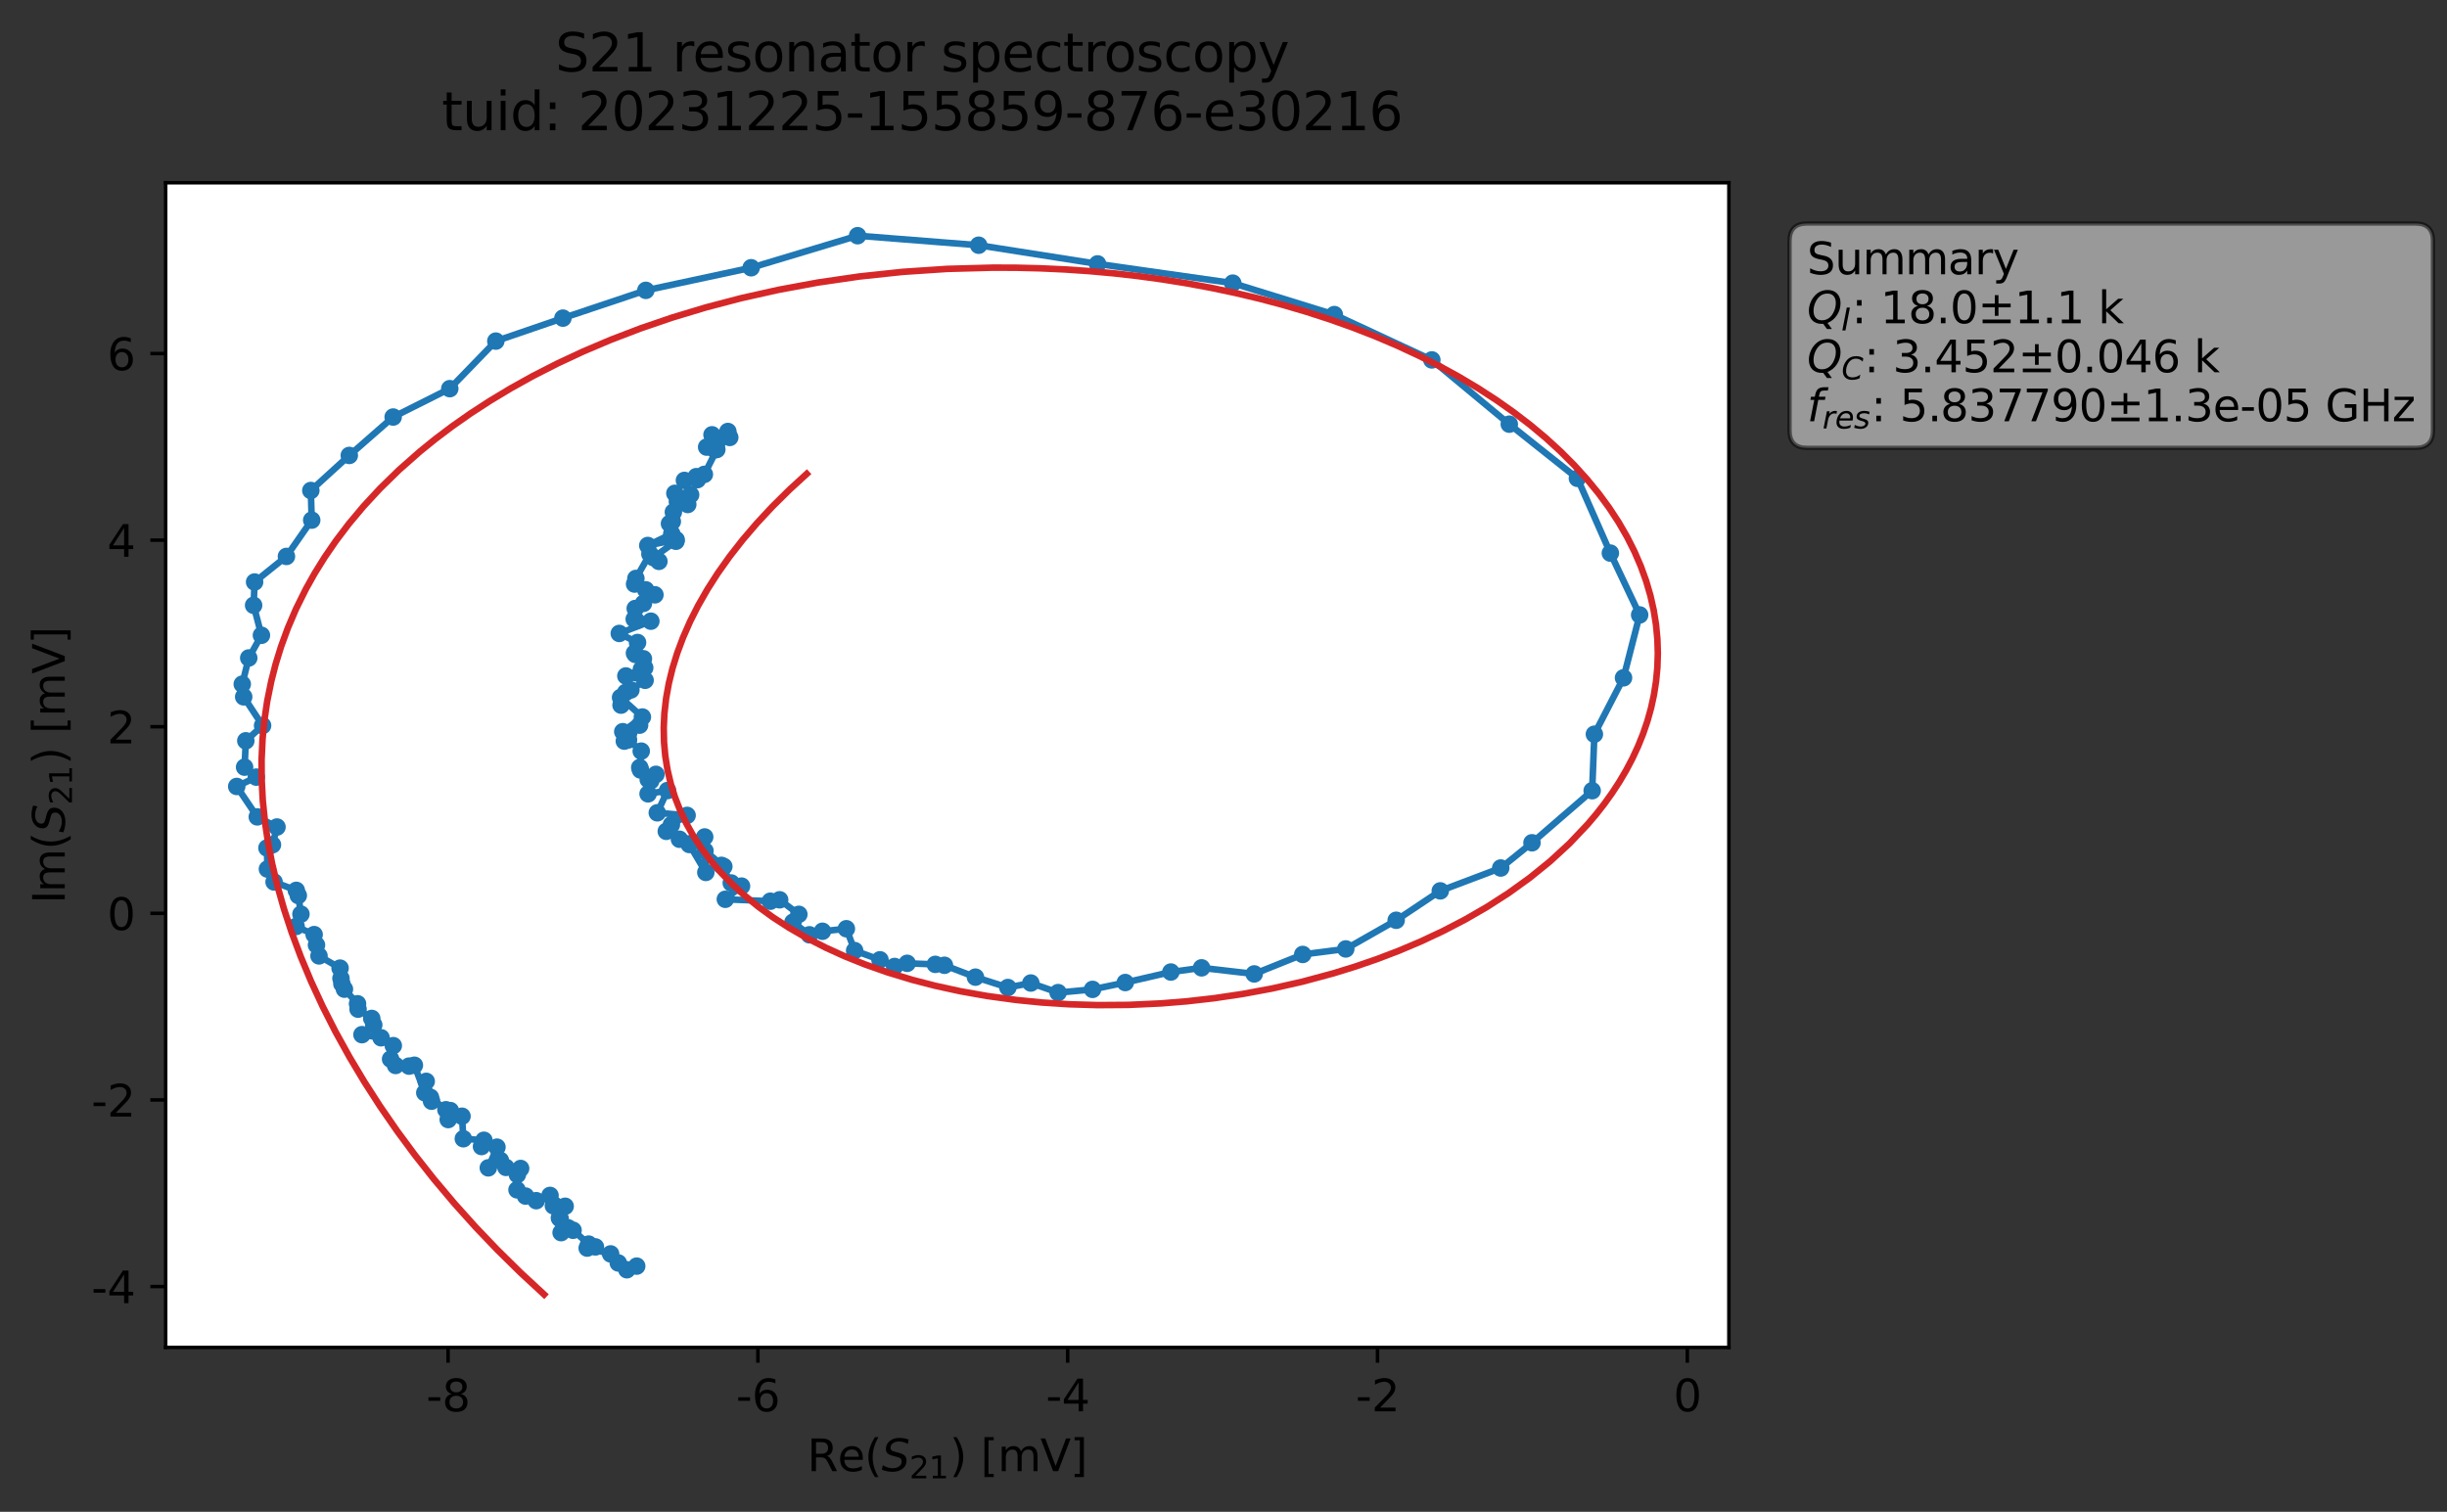 <?xml version="1.0" encoding="utf-8" standalone="no"?>
<!DOCTYPE svg PUBLIC "-//W3C//DTD SVG 1.1//EN"
  "http://www.w3.org/Graphics/SVG/1.1/DTD/svg11.dtd">
<svg xmlns:xlink="http://www.w3.org/1999/xlink" width="559.024pt" height="345.428pt" viewBox="0 0 559.024 345.428" xmlns="http://www.w3.org/2000/svg" version="1.1">
 <rect x="0" y="0" width="559.024" height="345.428" fill="#333333" stroke="none"/>
 <defs>
  <style type="text/css">*{stroke-linejoin: round; stroke-linecap: butt}</style>
 </defs>
 <g id="figure_1">
  <g id="patch_1">
   <path d="M 0 345.428 
L 559.024 345.428 
L 559.024 -0 
L 0 -0 
L 0 345.428 
z
" style="fill: none; opacity: 0"/>
  </g>
  <g id="axes_1">
   <g id="patch_2">
    <path d="M 37.848 307.872 
L 394.968 307.872 
L 394.968 41.76 
L 37.848 41.76 
z
" style="fill: #ffffff"/>
   </g>
   <g id="matplotlib.axis_1">
    <g id="xtick_1">
     <g id="line2d_1">
      <defs>
       <path id="m95bf447228" d="M 0 0 
L 0 3.5 
" style="stroke: #000000; stroke-width: 0.8"/>
      </defs>
      <g>
       <use xlink:href="#m95bf447228" x="102.361" y="307.872" style="stroke: #000000; stroke-width: 0.8"/>
      </g>
     </g>
     <g id="text_1">
      <!-- -8 -->
      <g transform="translate(97.376 322.47) scale(0.1 -0.1)">
       <defs>
        <path id="DejaVuSans-2d" d="M 313 2009 
L 1997 2009 
L 1997 1497 
L 313 1497 
L 313 2009 
z
" transform="scale(0.016)"/>
        <path id="DejaVuSans-38" d="M 2034 2216 
Q 1584 2216 1326 1975 
Q 1069 1734 1069 1313 
Q 1069 891 1326 650 
Q 1584 409 2034 409 
Q 2484 409 2743 651 
Q 3003 894 3003 1313 
Q 3003 1734 2745 1975 
Q 2488 2216 2034 2216 
z
M 1403 2484 
Q 997 2584 770 2862 
Q 544 3141 544 3541 
Q 544 4100 942 4425 
Q 1341 4750 2034 4750 
Q 2731 4750 3128 4425 
Q 3525 4100 3525 3541 
Q 3525 3141 3298 2862 
Q 3072 2584 2669 2484 
Q 3125 2378 3379 2068 
Q 3634 1759 3634 1313 
Q 3634 634 3220 271 
Q 2806 -91 2034 -91 
Q 1263 -91 848 271 
Q 434 634 434 1313 
Q 434 1759 690 2068 
Q 947 2378 1403 2484 
z
M 1172 3481 
Q 1172 3119 1398 2916 
Q 1625 2713 2034 2713 
Q 2441 2713 2670 2916 
Q 2900 3119 2900 3481 
Q 2900 3844 2670 4047 
Q 2441 4250 2034 4250 
Q 1625 4250 1398 4047 
Q 1172 3844 1172 3481 
z
" transform="scale(0.016)"/>
       </defs>
       <use xlink:href="#DejaVuSans-2d"/>
       <use xlink:href="#DejaVuSans-38" x="36.084"/>
      </g>
     </g>
    </g>
    <g id="xtick_2">
     <g id="line2d_2">
      <g>
       <use xlink:href="#m95bf447228" x="173.14" y="307.872" style="stroke: #000000; stroke-width: 0.8"/>
      </g>
     </g>
     <g id="text_2">
      <!-- -6 -->
      <g transform="translate(168.155 322.47) scale(0.1 -0.1)">
       <defs>
        <path id="DejaVuSans-36" d="M 2113 2584 
Q 1688 2584 1439 2293 
Q 1191 2003 1191 1497 
Q 1191 994 1439 701 
Q 1688 409 2113 409 
Q 2538 409 2786 701 
Q 3034 994 3034 1497 
Q 3034 2003 2786 2293 
Q 2538 2584 2113 2584 
z
M 3366 4563 
L 3366 3988 
Q 3128 4100 2886 4159 
Q 2644 4219 2406 4219 
Q 1781 4219 1451 3797 
Q 1122 3375 1075 2522 
Q 1259 2794 1537 2939 
Q 1816 3084 2150 3084 
Q 2853 3084 3261 2657 
Q 3669 2231 3669 1497 
Q 3669 778 3244 343 
Q 2819 -91 2113 -91 
Q 1303 -91 875 529 
Q 447 1150 447 2328 
Q 447 3434 972 4092 
Q 1497 4750 2381 4750 
Q 2619 4750 2861 4703 
Q 3103 4656 3366 4563 
z
" transform="scale(0.016)"/>
       </defs>
       <use xlink:href="#DejaVuSans-2d"/>
       <use xlink:href="#DejaVuSans-36" x="36.084"/>
      </g>
     </g>
    </g>
    <g id="xtick_3">
     <g id="line2d_3">
      <g>
       <use xlink:href="#m95bf447228" x="243.919" y="307.872" style="stroke: #000000; stroke-width: 0.8"/>
      </g>
     </g>
     <g id="text_3">
      <!-- -4 -->
      <g transform="translate(238.934 322.47) scale(0.1 -0.1)">
       <defs>
        <path id="DejaVuSans-34" d="M 2419 4116 
L 825 1625 
L 2419 1625 
L 2419 4116 
z
M 2253 4666 
L 3047 4666 
L 3047 1625 
L 3713 1625 
L 3713 1100 
L 3047 1100 
L 3047 0 
L 2419 0 
L 2419 1100 
L 313 1100 
L 313 1709 
L 2253 4666 
z
" transform="scale(0.016)"/>
       </defs>
       <use xlink:href="#DejaVuSans-2d"/>
       <use xlink:href="#DejaVuSans-34" x="36.084"/>
      </g>
     </g>
    </g>
    <g id="xtick_4">
     <g id="line2d_4">
      <g>
       <use xlink:href="#m95bf447228" x="314.698" y="307.872" style="stroke: #000000; stroke-width: 0.8"/>
      </g>
     </g>
     <g id="text_4">
      <!-- -2 -->
      <g transform="translate(309.712 322.47) scale(0.1 -0.1)">
       <defs>
        <path id="DejaVuSans-32" d="M 1228 531 
L 3431 531 
L 3431 0 
L 469 0 
L 469 531 
Q 828 903 1448 1529 
Q 2069 2156 2228 2338 
Q 2531 2678 2651 2914 
Q 2772 3150 2772 3378 
Q 2772 3750 2511 3984 
Q 2250 4219 1831 4219 
Q 1534 4219 1204 4116 
Q 875 4013 500 3803 
L 500 4441 
Q 881 4594 1212 4672 
Q 1544 4750 1819 4750 
Q 2544 4750 2975 4387 
Q 3406 4025 3406 3419 
Q 3406 3131 3298 2873 
Q 3191 2616 2906 2266 
Q 2828 2175 2409 1742 
Q 1991 1309 1228 531 
z
" transform="scale(0.016)"/>
       </defs>
       <use xlink:href="#DejaVuSans-2d"/>
       <use xlink:href="#DejaVuSans-32" x="36.084"/>
      </g>
     </g>
    </g>
    <g id="xtick_5">
     <g id="line2d_5">
      <g>
       <use xlink:href="#m95bf447228" x="385.476" y="307.872" style="stroke: #000000; stroke-width: 0.8"/>
      </g>
     </g>
     <g id="text_5">
      <!-- 0 -->
      <g transform="translate(382.295 322.47) scale(0.1 -0.1)">
       <defs>
        <path id="DejaVuSans-30" d="M 2034 4250 
Q 1547 4250 1301 3770 
Q 1056 3291 1056 2328 
Q 1056 1369 1301 889 
Q 1547 409 2034 409 
Q 2525 409 2770 889 
Q 3016 1369 3016 2328 
Q 3016 3291 2770 3770 
Q 2525 4250 2034 4250 
z
M 2034 4750 
Q 2819 4750 3233 4129 
Q 3647 3509 3647 2328 
Q 3647 1150 3233 529 
Q 2819 -91 2034 -91 
Q 1250 -91 836 529 
Q 422 1150 422 2328 
Q 422 3509 836 4129 
Q 1250 4750 2034 4750 
z
" transform="scale(0.016)"/>
       </defs>
       <use xlink:href="#DejaVuSans-30"/>
      </g>
     </g>
    </g>
    <g id="text_6">
     <!-- Re$(S_{21})$ [mV] -->
     <g transform="translate(184.408 336.149) scale(0.1 -0.1)">
      <defs>
       <path id="DejaVuSans-52" d="M 2841 2188 
Q 3044 2119 3236 1894 
Q 3428 1669 3622 1275 
L 4263 0 
L 3584 0 
L 2988 1197 
Q 2756 1666 2539 1819 
Q 2322 1972 1947 1972 
L 1259 1972 
L 1259 0 
L 628 0 
L 628 4666 
L 2053 4666 
Q 2853 4666 3247 4331 
Q 3641 3997 3641 3322 
Q 3641 2881 3436 2590 
Q 3231 2300 2841 2188 
z
M 1259 4147 
L 1259 2491 
L 2053 2491 
Q 2509 2491 2742 2702 
Q 2975 2913 2975 3322 
Q 2975 3731 2742 3939 
Q 2509 4147 2053 4147 
L 1259 4147 
z
" transform="scale(0.016)"/>
       <path id="DejaVuSans-65" d="M 3597 1894 
L 3597 1613 
L 953 1613 
Q 991 1019 1311 708 
Q 1631 397 2203 397 
Q 2534 397 2845 478 
Q 3156 559 3463 722 
L 3463 178 
Q 3153 47 2828 -22 
Q 2503 -91 2169 -91 
Q 1331 -91 842 396 
Q 353 884 353 1716 
Q 353 2575 817 3079 
Q 1281 3584 2069 3584 
Q 2775 3584 3186 3129 
Q 3597 2675 3597 1894 
z
M 3022 2063 
Q 3016 2534 2758 2815 
Q 2500 3097 2075 3097 
Q 1594 3097 1305 2825 
Q 1016 2553 972 2059 
L 3022 2063 
z
" transform="scale(0.016)"/>
       <path id="DejaVuSans-28" d="M 1984 4856 
Q 1566 4138 1362 3434 
Q 1159 2731 1159 2009 
Q 1159 1288 1364 580 
Q 1569 -128 1984 -844 
L 1484 -844 
Q 1016 -109 783 600 
Q 550 1309 550 2009 
Q 550 2706 781 3412 
Q 1013 4119 1484 4856 
L 1984 4856 
z
" transform="scale(0.016)"/>
       <path id="DejaVuSans-Oblique-53" d="M 3859 4513 
L 3738 3897 
Q 3422 4066 3111 4152 
Q 2800 4238 2509 4238 
Q 1944 4238 1609 3991 
Q 1275 3744 1275 3334 
Q 1275 3109 1398 2989 
Q 1522 2869 2034 2731 
L 2413 2638 
Q 3053 2472 3303 2217 
Q 3553 1963 3553 1503 
Q 3553 797 2998 353 
Q 2444 -91 1538 -91 
Q 1166 -91 791 -17 
Q 416 56 38 206 
L 166 856 
Q 513 641 861 531 
Q 1209 422 1556 422 
Q 2147 422 2503 684 
Q 2859 947 2859 1369 
Q 2859 1650 2717 1795 
Q 2575 1941 2106 2059 
L 1728 2156 
Q 1081 2325 845 2545 
Q 609 2766 609 3163 
Q 609 3859 1145 4304 
Q 1681 4750 2541 4750 
Q 2875 4750 3203 4690 
Q 3531 4631 3859 4513 
z
" transform="scale(0.016)"/>
       <path id="DejaVuSans-31" d="M 794 531 
L 1825 531 
L 1825 4091 
L 703 3866 
L 703 4441 
L 1819 4666 
L 2450 4666 
L 2450 531 
L 3481 531 
L 3481 0 
L 794 0 
L 794 531 
z
" transform="scale(0.016)"/>
       <path id="DejaVuSans-29" d="M 513 4856 
L 1013 4856 
Q 1481 4119 1714 3412 
Q 1947 2706 1947 2009 
Q 1947 1309 1714 600 
Q 1481 -109 1013 -844 
L 513 -844 
Q 928 -128 1133 580 
Q 1338 1288 1338 2009 
Q 1338 2731 1133 3434 
Q 928 4138 513 4856 
z
" transform="scale(0.016)"/>
       <path id="DejaVuSans-20" transform="scale(0.016)"/>
       <path id="DejaVuSans-5b" d="M 550 4863 
L 1875 4863 
L 1875 4416 
L 1125 4416 
L 1125 -397 
L 1875 -397 
L 1875 -844 
L 550 -844 
L 550 4863 
z
" transform="scale(0.016)"/>
       <path id="DejaVuSans-6d" d="M 3328 2828 
Q 3544 3216 3844 3400 
Q 4144 3584 4550 3584 
Q 5097 3584 5394 3201 
Q 5691 2819 5691 2113 
L 5691 0 
L 5113 0 
L 5113 2094 
Q 5113 2597 4934 2840 
Q 4756 3084 4391 3084 
Q 3944 3084 3684 2787 
Q 3425 2491 3425 1978 
L 3425 0 
L 2847 0 
L 2847 2094 
Q 2847 2600 2669 2842 
Q 2491 3084 2119 3084 
Q 1678 3084 1418 2786 
Q 1159 2488 1159 1978 
L 1159 0 
L 581 0 
L 581 3500 
L 1159 3500 
L 1159 2956 
Q 1356 3278 1631 3431 
Q 1906 3584 2284 3584 
Q 2666 3584 2933 3390 
Q 3200 3197 3328 2828 
z
" transform="scale(0.016)"/>
       <path id="DejaVuSans-56" d="M 1831 0 
L 50 4666 
L 709 4666 
L 2188 738 
L 3669 4666 
L 4325 4666 
L 2547 0 
L 1831 0 
z
" transform="scale(0.016)"/>
       <path id="DejaVuSans-5d" d="M 1947 4863 
L 1947 -844 
L 622 -844 
L 622 -397 
L 1369 -397 
L 1369 4416 
L 622 4416 
L 622 4863 
L 1947 4863 
z
" transform="scale(0.016)"/>
      </defs>
      <use xlink:href="#DejaVuSans-52" transform="translate(0 0.016)"/>
      <use xlink:href="#DejaVuSans-65" transform="translate(69.482 0.016)"/>
      <use xlink:href="#DejaVuSans-28" transform="translate(131.006 0.016)"/>
      <use xlink:href="#DejaVuSans-Oblique-53" transform="translate(170.02 0.016)"/>
      <use xlink:href="#DejaVuSans-32" transform="translate(233.496 -16.391) scale(0.7)"/>
      <use xlink:href="#DejaVuSans-31" transform="translate(278.032 -16.391) scale(0.7)"/>
      <use xlink:href="#DejaVuSans-29" transform="translate(325.303 0.016)"/>
      <use xlink:href="#DejaVuSans-20" transform="translate(364.316 0.016)"/>
      <use xlink:href="#DejaVuSans-5b" transform="translate(396.104 0.016)"/>
      <use xlink:href="#DejaVuSans-6d" transform="translate(435.117 0.016)"/>
      <use xlink:href="#DejaVuSans-56" transform="translate(532.529 0.016)"/>
      <use xlink:href="#DejaVuSans-5d" transform="translate(600.938 0.016)"/>
     </g>
    </g>
   </g>
   <g id="matplotlib.axis_2">
    <g id="ytick_1">
     <g id="line2d_6">
      <defs>
       <path id="m211bb4b74d" d="M 0 0 
L -3.5 0 
" style="stroke: #000000; stroke-width: 0.8"/>
      </defs>
      <g>
       <use xlink:href="#m211bb4b74d" x="37.848" y="293.963" style="stroke: #000000; stroke-width: 0.8"/>
      </g>
     </g>
     <g id="text_7">
      <!-- -4 -->
      <g transform="translate(20.878 297.763) scale(0.1 -0.1)">
       <use xlink:href="#DejaVuSans-2d"/>
       <use xlink:href="#DejaVuSans-34" x="36.084"/>
      </g>
     </g>
    </g>
    <g id="ytick_2">
     <g id="line2d_7">
      <g>
       <use xlink:href="#m211bb4b74d" x="37.848" y="251.327" style="stroke: #000000; stroke-width: 0.8"/>
      </g>
     </g>
     <g id="text_8">
      <!-- -2 -->
      <g transform="translate(20.878 255.126) scale(0.1 -0.1)">
       <use xlink:href="#DejaVuSans-2d"/>
       <use xlink:href="#DejaVuSans-32" x="36.084"/>
      </g>
     </g>
    </g>
    <g id="ytick_3">
     <g id="line2d_8">
      <g>
       <use xlink:href="#m211bb4b74d" x="37.848" y="208.69" style="stroke: #000000; stroke-width: 0.8"/>
      </g>
     </g>
     <g id="text_9">
      <!-- 0 -->
      <g transform="translate(24.486 212.489) scale(0.1 -0.1)">
       <use xlink:href="#DejaVuSans-30"/>
      </g>
     </g>
    </g>
    <g id="ytick_4">
     <g id="line2d_9">
      <g>
       <use xlink:href="#m211bb4b74d" x="37.848" y="166.054" style="stroke: #000000; stroke-width: 0.8"/>
      </g>
     </g>
     <g id="text_10">
      <!-- 2 -->
      <g transform="translate(24.486 169.853) scale(0.1 -0.1)">
       <use xlink:href="#DejaVuSans-32"/>
      </g>
     </g>
    </g>
    <g id="ytick_5">
     <g id="line2d_10">
      <g>
       <use xlink:href="#m211bb4b74d" x="37.848" y="123.417" style="stroke: #000000; stroke-width: 0.8"/>
      </g>
     </g>
     <g id="text_11">
      <!-- 4 -->
      <g transform="translate(24.486 127.216) scale(0.1 -0.1)">
       <use xlink:href="#DejaVuSans-34"/>
      </g>
     </g>
    </g>
    <g id="ytick_6">
     <g id="line2d_11">
      <g>
       <use xlink:href="#m211bb4b74d" x="37.848" y="80.78" style="stroke: #000000; stroke-width: 0.8"/>
      </g>
     </g>
     <g id="text_12">
      <!-- 6 -->
      <g transform="translate(24.486 84.58) scale(0.1 -0.1)">
       <use xlink:href="#DejaVuSans-36"/>
      </g>
     </g>
    </g>
    <g id="text_13">
     <!-- Im$(S_{21})$ [mV] -->
     <g transform="translate(14.798 206.466) rotate(-90) scale(0.1 -0.1)">
      <defs>
       <path id="DejaVuSans-49" d="M 628 4666 
L 1259 4666 
L 1259 0 
L 628 0 
L 628 4666 
z
" transform="scale(0.016)"/>
      </defs>
      <use xlink:href="#DejaVuSans-49" transform="translate(0 0.016)"/>
      <use xlink:href="#DejaVuSans-6d" transform="translate(25.867 0.016)"/>
      <use xlink:href="#DejaVuSans-28" transform="translate(123.279 0.016)"/>
      <use xlink:href="#DejaVuSans-Oblique-53" transform="translate(162.293 0.016)"/>
      <use xlink:href="#DejaVuSans-32" transform="translate(225.77 -16.391) scale(0.7)"/>
      <use xlink:href="#DejaVuSans-31" transform="translate(270.306 -16.391) scale(0.7)"/>
      <use xlink:href="#DejaVuSans-29" transform="translate(317.576 0.016)"/>
      <use xlink:href="#DejaVuSans-20" transform="translate(356.59 0.016)"/>
      <use xlink:href="#DejaVuSans-5b" transform="translate(388.377 0.016)"/>
      <use xlink:href="#DejaVuSans-6d" transform="translate(427.391 0.016)"/>
      <use xlink:href="#DejaVuSans-56" transform="translate(524.803 0.016)"/>
      <use xlink:href="#DejaVuSans-5d" transform="translate(593.211 0.016)"/>
     </g>
    </g>
   </g>
   <g id="line2d_12">
    <path d="M 145.46 289.295 
L 143.212 290.126 
L 141.252 288.574 
L 139.497 286.505 
L 134.142 285.175 
L 136.027 284.905 
L 134.48 284.265 
L 130.917 281.104 
L 129.773 280.547 
L 128.186 281.645 
L 127.977 278.493 
L 127.8 278.284 
L 126.426 275.51 
L 129.113 275.619 
L 125.655 273.141 
L 122.5 274.344 
L 120.066 273.291 
L 118.113 271.864 
L 118.196 268.386 
L 118.941 266.984 
L 115.588 266.739 
L 114.308 265.125 
L 111.554 266.84 
L 113.533 262.114 
L 110.003 261.969 
L 110.552 260.54 
L 105.852 260.192 
L 105.548 255.05 
L 102.395 255.809 
L 102.884 253.763 
L 101.872 253.571 
L 98.341 250.736 
L 98.593 251.614 
L 97.37 247.078 
L 97.045 249.679 
L 94.668 243.398 
L 93.441 243.598 
L 90.377 243.447 
L 89.231 241.991 
L 89.852 238.92 
L 87.06 237.121 
L 82.691 236.408 
L 85.385 234.185 
L 84.926 232.703 
L 81.799 230.583 
L 81.681 229.352 
L 78.688 226.014 
L 78.107 224.796 
L 77.893 223.553 
L 77.69 221.206 
L 72.879 218.413 
L 71.77 213.549 
L 67.65 211.685 
L 68.753 208.872 
L 68.15 204.619 
L 67.689 203.439 
L 62.614 201.518 
L 61.093 198.57 
L 60.985 193.751 
L 62.244 193.02 
L 63.281 188.965 
L 58.778 186.65 
L 54.081 179.699 
L 58.55 177.562 
L 55.878 175.29 
L 56.154 169.267 
L 59.989 165.789 
L 55.673 159.222 
L 55.344 156.324 
L 56.826 150.338 
L 59.725 145.157 
L 57.939 138.305 
L 58.165 132.984 
L 65.438 127.137 
L 71.213 118.845 
L 71.013 112.075 
L 79.798 104.062 
L 89.818 95.289 
L 102.753 88.803 
L 113.273 77.939 
L 128.599 72.69 
L 147.544 66.342 
L 171.602 61.18 
L 195.92 53.856 
L 223.582 56.031 
L 250.743 60.295 
L 281.628 64.695 
L 304.83 71.88 
L 327.109 82.238 
L 344.802 96.919 
L 360.364 109.294 
L 367.892 126.381 
L 374.584 140.505 
L 370.899 154.877 
L 364.242 167.761 
L 363.735 180.669 
L 349.988 192.567 
L 342.846 198.334 
L 329.037 203.555 
L 318.963 210.273 
L 307.443 216.822 
L 297.611 218.085 
L 286.532 222.532 
L 274.507 221.143 
L 267.487 222.101 
L 257.074 224.5 
L 249.599 226.065 
L 241.727 226.801 
L 235.5 224.612 
L 230.253 225.636 
L 222.845 223.269 
L 215.76 220.556 
L 213.673 220.348 
L 207.248 220.111 
L 204.376 220.832 
L 201.033 219.308 
L 195.244 217.201 
L 193.356 212.207 
L 187.893 212.787 
L 184.92 213.595 
L 181.151 210.713 
L 182.5 208.918 
L 178.115 205.596 
L 175.981 205.919 
L 165.705 205.478 
L 169.406 202.467 
L 167.059 201.756 
L 164.801 197.725 
L 165.363 197.987 
L 161.05 194.4 
L 161.247 199.342 
L 157.472 192.958 
L 160.991 191.238 
L 155.221 191.756 
L 152.215 189.953 
L 153.383 188.442 
L 156.972 186.308 
L 150.16 185.717 
L 152.5 180.625 
L 148.056 181.386 
L 148.664 178.408 
L 148.092 178.116 
L 149.854 176.93 
L 146.324 175.935 
L 146.152 175.37 
L 146.49 171.626 
L 143.587 169.05 
L 143.634 167.414 
L 142.629 169.342 
L 146.116 165.693 
L 142.271 167.186 
L 146.754 163.833 
L 141.77 159.368 
L 141.877 161.115 
L 142.941 158.209 
L 144.133 157.644 
L 147.378 155.438 
L 142.979 154.45 
L 147.287 152.58 
L 146.531 152.926 
L 146.986 150.517 
L 145.164 149.532 
L 144.944 149.232 
L 145.652 146.807 
L 141.477 144.734 
L 148.69 141.936 
L 144.892 141.463 
L 145.376 141.821 
L 145.119 139.039 
L 146.997 137.868 
L 149.622 135.909 
L 144.973 133.452 
L 147.518 134.768 
L 145.271 132.171 
L 148.471 126.578 
L 150.527 128.267 
L 149.251 127.393 
L 154.422 123.674 
L 154.473 123.316 
L 147.987 124.64 
L 153.468 121.973 
L 152.945 119.646 
L 153.592 119.157 
L 153.832 117.006 
L 157.121 115.271 
L 154.748 114.58 
L 154.175 112.719 
L 157.774 113.053 
L 156.357 109.772 
L 159.32 109.598 
L 159.056 108.914 
L 160.914 108.387 
L 163.761 102.703 
L 163.338 102.763 
L 161.434 102.156 
L 163.726 101.325 
L 166.713 99.952 
L 162.657 99.348 
L 166.288 98.594 
L 166.288 98.594 
" clip-path="url(#p3dabe39754)" style="fill: none; stroke: #1f77b4; stroke-width: 1.5; stroke-linecap: square"/>
    <defs>
     <path id="m7529770496" d="M 0 1.5 
C 0.398 1.5 0.779 1.342 1.061 1.061 
C 1.342 0.779 1.5 0.398 1.5 0 
C 1.5 -0.398 1.342 -0.779 1.061 -1.061 
C 0.779 -1.342 0.398 -1.5 0 -1.5 
C -0.398 -1.5 -0.779 -1.342 -1.061 -1.061 
C -1.342 -0.779 -1.5 -0.398 -1.5 0 
C -1.5 0.398 -1.342 0.779 -1.061 1.061 
C -0.779 1.342 -0.398 1.5 0 1.5 
z
" style="stroke: #1f77b4"/>
    </defs>
    <g clip-path="url(#p3dabe39754)">
     <use xlink:href="#m7529770496" x="145.46" y="289.295" style="fill: #1f77b4; stroke: #1f77b4"/>
     <use xlink:href="#m7529770496" x="143.212" y="290.126" style="fill: #1f77b4; stroke: #1f77b4"/>
     <use xlink:href="#m7529770496" x="141.252" y="288.574" style="fill: #1f77b4; stroke: #1f77b4"/>
     <use xlink:href="#m7529770496" x="139.497" y="286.505" style="fill: #1f77b4; stroke: #1f77b4"/>
     <use xlink:href="#m7529770496" x="134.142" y="285.175" style="fill: #1f77b4; stroke: #1f77b4"/>
     <use xlink:href="#m7529770496" x="136.027" y="284.905" style="fill: #1f77b4; stroke: #1f77b4"/>
     <use xlink:href="#m7529770496" x="134.48" y="284.265" style="fill: #1f77b4; stroke: #1f77b4"/>
     <use xlink:href="#m7529770496" x="130.917" y="281.104" style="fill: #1f77b4; stroke: #1f77b4"/>
     <use xlink:href="#m7529770496" x="129.773" y="280.547" style="fill: #1f77b4; stroke: #1f77b4"/>
     <use xlink:href="#m7529770496" x="128.186" y="281.645" style="fill: #1f77b4; stroke: #1f77b4"/>
     <use xlink:href="#m7529770496" x="127.977" y="278.493" style="fill: #1f77b4; stroke: #1f77b4"/>
     <use xlink:href="#m7529770496" x="127.8" y="278.284" style="fill: #1f77b4; stroke: #1f77b4"/>
     <use xlink:href="#m7529770496" x="126.426" y="275.51" style="fill: #1f77b4; stroke: #1f77b4"/>
     <use xlink:href="#m7529770496" x="129.113" y="275.619" style="fill: #1f77b4; stroke: #1f77b4"/>
     <use xlink:href="#m7529770496" x="125.655" y="273.141" style="fill: #1f77b4; stroke: #1f77b4"/>
     <use xlink:href="#m7529770496" x="122.5" y="274.344" style="fill: #1f77b4; stroke: #1f77b4"/>
     <use xlink:href="#m7529770496" x="120.066" y="273.291" style="fill: #1f77b4; stroke: #1f77b4"/>
     <use xlink:href="#m7529770496" x="118.113" y="271.864" style="fill: #1f77b4; stroke: #1f77b4"/>
     <use xlink:href="#m7529770496" x="118.196" y="268.386" style="fill: #1f77b4; stroke: #1f77b4"/>
     <use xlink:href="#m7529770496" x="118.941" y="266.984" style="fill: #1f77b4; stroke: #1f77b4"/>
     <use xlink:href="#m7529770496" x="115.588" y="266.739" style="fill: #1f77b4; stroke: #1f77b4"/>
     <use xlink:href="#m7529770496" x="114.308" y="265.125" style="fill: #1f77b4; stroke: #1f77b4"/>
     <use xlink:href="#m7529770496" x="111.554" y="266.84" style="fill: #1f77b4; stroke: #1f77b4"/>
     <use xlink:href="#m7529770496" x="113.533" y="262.114" style="fill: #1f77b4; stroke: #1f77b4"/>
     <use xlink:href="#m7529770496" x="110.003" y="261.969" style="fill: #1f77b4; stroke: #1f77b4"/>
     <use xlink:href="#m7529770496" x="110.552" y="260.54" style="fill: #1f77b4; stroke: #1f77b4"/>
     <use xlink:href="#m7529770496" x="105.852" y="260.192" style="fill: #1f77b4; stroke: #1f77b4"/>
     <use xlink:href="#m7529770496" x="105.548" y="255.05" style="fill: #1f77b4; stroke: #1f77b4"/>
     <use xlink:href="#m7529770496" x="102.395" y="255.809" style="fill: #1f77b4; stroke: #1f77b4"/>
     <use xlink:href="#m7529770496" x="102.884" y="253.763" style="fill: #1f77b4; stroke: #1f77b4"/>
     <use xlink:href="#m7529770496" x="101.872" y="253.571" style="fill: #1f77b4; stroke: #1f77b4"/>
     <use xlink:href="#m7529770496" x="98.341" y="250.736" style="fill: #1f77b4; stroke: #1f77b4"/>
     <use xlink:href="#m7529770496" x="98.593" y="251.614" style="fill: #1f77b4; stroke: #1f77b4"/>
     <use xlink:href="#m7529770496" x="97.37" y="247.078" style="fill: #1f77b4; stroke: #1f77b4"/>
     <use xlink:href="#m7529770496" x="97.045" y="249.679" style="fill: #1f77b4; stroke: #1f77b4"/>
     <use xlink:href="#m7529770496" x="94.668" y="243.398" style="fill: #1f77b4; stroke: #1f77b4"/>
     <use xlink:href="#m7529770496" x="93.441" y="243.598" style="fill: #1f77b4; stroke: #1f77b4"/>
     <use xlink:href="#m7529770496" x="90.377" y="243.447" style="fill: #1f77b4; stroke: #1f77b4"/>
     <use xlink:href="#m7529770496" x="89.231" y="241.991" style="fill: #1f77b4; stroke: #1f77b4"/>
     <use xlink:href="#m7529770496" x="89.852" y="238.92" style="fill: #1f77b4; stroke: #1f77b4"/>
     <use xlink:href="#m7529770496" x="87.06" y="237.121" style="fill: #1f77b4; stroke: #1f77b4"/>
     <use xlink:href="#m7529770496" x="82.691" y="236.408" style="fill: #1f77b4; stroke: #1f77b4"/>
     <use xlink:href="#m7529770496" x="85.385" y="234.185" style="fill: #1f77b4; stroke: #1f77b4"/>
     <use xlink:href="#m7529770496" x="84.926" y="232.703" style="fill: #1f77b4; stroke: #1f77b4"/>
     <use xlink:href="#m7529770496" x="81.799" y="230.583" style="fill: #1f77b4; stroke: #1f77b4"/>
     <use xlink:href="#m7529770496" x="81.681" y="229.352" style="fill: #1f77b4; stroke: #1f77b4"/>
     <use xlink:href="#m7529770496" x="78.688" y="226.014" style="fill: #1f77b4; stroke: #1f77b4"/>
     <use xlink:href="#m7529770496" x="78.107" y="224.796" style="fill: #1f77b4; stroke: #1f77b4"/>
     <use xlink:href="#m7529770496" x="77.893" y="223.553" style="fill: #1f77b4; stroke: #1f77b4"/>
     <use xlink:href="#m7529770496" x="77.69" y="221.206" style="fill: #1f77b4; stroke: #1f77b4"/>
     <use xlink:href="#m7529770496" x="72.879" y="218.413" style="fill: #1f77b4; stroke: #1f77b4"/>
     <use xlink:href="#m7529770496" x="72.305" y="215.928" style="fill: #1f77b4; stroke: #1f77b4"/>
     <use xlink:href="#m7529770496" x="71.77" y="213.549" style="fill: #1f77b4; stroke: #1f77b4"/>
     <use xlink:href="#m7529770496" x="67.65" y="211.685" style="fill: #1f77b4; stroke: #1f77b4"/>
     <use xlink:href="#m7529770496" x="68.753" y="208.872" style="fill: #1f77b4; stroke: #1f77b4"/>
     <use xlink:href="#m7529770496" x="68.15" y="204.619" style="fill: #1f77b4; stroke: #1f77b4"/>
     <use xlink:href="#m7529770496" x="67.689" y="203.439" style="fill: #1f77b4; stroke: #1f77b4"/>
     <use xlink:href="#m7529770496" x="62.614" y="201.518" style="fill: #1f77b4; stroke: #1f77b4"/>
     <use xlink:href="#m7529770496" x="61.093" y="198.57" style="fill: #1f77b4; stroke: #1f77b4"/>
     <use xlink:href="#m7529770496" x="60.985" y="193.751" style="fill: #1f77b4; stroke: #1f77b4"/>
     <use xlink:href="#m7529770496" x="62.244" y="193.02" style="fill: #1f77b4; stroke: #1f77b4"/>
     <use xlink:href="#m7529770496" x="63.281" y="188.965" style="fill: #1f77b4; stroke: #1f77b4"/>
     <use xlink:href="#m7529770496" x="58.778" y="186.65" style="fill: #1f77b4; stroke: #1f77b4"/>
     <use xlink:href="#m7529770496" x="54.081" y="179.699" style="fill: #1f77b4; stroke: #1f77b4"/>
     <use xlink:href="#m7529770496" x="58.55" y="177.562" style="fill: #1f77b4; stroke: #1f77b4"/>
     <use xlink:href="#m7529770496" x="55.878" y="175.29" style="fill: #1f77b4; stroke: #1f77b4"/>
     <use xlink:href="#m7529770496" x="56.154" y="169.267" style="fill: #1f77b4; stroke: #1f77b4"/>
     <use xlink:href="#m7529770496" x="59.989" y="165.789" style="fill: #1f77b4; stroke: #1f77b4"/>
     <use xlink:href="#m7529770496" x="55.673" y="159.222" style="fill: #1f77b4; stroke: #1f77b4"/>
     <use xlink:href="#m7529770496" x="55.344" y="156.324" style="fill: #1f77b4; stroke: #1f77b4"/>
     <use xlink:href="#m7529770496" x="56.826" y="150.338" style="fill: #1f77b4; stroke: #1f77b4"/>
     <use xlink:href="#m7529770496" x="59.725" y="145.157" style="fill: #1f77b4; stroke: #1f77b4"/>
     <use xlink:href="#m7529770496" x="57.939" y="138.305" style="fill: #1f77b4; stroke: #1f77b4"/>
     <use xlink:href="#m7529770496" x="58.165" y="132.984" style="fill: #1f77b4; stroke: #1f77b4"/>
     <use xlink:href="#m7529770496" x="65.438" y="127.137" style="fill: #1f77b4; stroke: #1f77b4"/>
     <use xlink:href="#m7529770496" x="71.213" y="118.845" style="fill: #1f77b4; stroke: #1f77b4"/>
     <use xlink:href="#m7529770496" x="71.013" y="112.075" style="fill: #1f77b4; stroke: #1f77b4"/>
     <use xlink:href="#m7529770496" x="79.798" y="104.062" style="fill: #1f77b4; stroke: #1f77b4"/>
     <use xlink:href="#m7529770496" x="89.818" y="95.289" style="fill: #1f77b4; stroke: #1f77b4"/>
     <use xlink:href="#m7529770496" x="102.753" y="88.803" style="fill: #1f77b4; stroke: #1f77b4"/>
     <use xlink:href="#m7529770496" x="113.273" y="77.939" style="fill: #1f77b4; stroke: #1f77b4"/>
     <use xlink:href="#m7529770496" x="128.599" y="72.69" style="fill: #1f77b4; stroke: #1f77b4"/>
     <use xlink:href="#m7529770496" x="147.544" y="66.342" style="fill: #1f77b4; stroke: #1f77b4"/>
     <use xlink:href="#m7529770496" x="171.602" y="61.18" style="fill: #1f77b4; stroke: #1f77b4"/>
     <use xlink:href="#m7529770496" x="195.92" y="53.856" style="fill: #1f77b4; stroke: #1f77b4"/>
     <use xlink:href="#m7529770496" x="223.582" y="56.031" style="fill: #1f77b4; stroke: #1f77b4"/>
     <use xlink:href="#m7529770496" x="250.743" y="60.295" style="fill: #1f77b4; stroke: #1f77b4"/>
     <use xlink:href="#m7529770496" x="281.628" y="64.695" style="fill: #1f77b4; stroke: #1f77b4"/>
     <use xlink:href="#m7529770496" x="304.83" y="71.88" style="fill: #1f77b4; stroke: #1f77b4"/>
     <use xlink:href="#m7529770496" x="327.109" y="82.238" style="fill: #1f77b4; stroke: #1f77b4"/>
     <use xlink:href="#m7529770496" x="344.802" y="96.919" style="fill: #1f77b4; stroke: #1f77b4"/>
     <use xlink:href="#m7529770496" x="360.364" y="109.294" style="fill: #1f77b4; stroke: #1f77b4"/>
     <use xlink:href="#m7529770496" x="367.892" y="126.381" style="fill: #1f77b4; stroke: #1f77b4"/>
     <use xlink:href="#m7529770496" x="374.584" y="140.505" style="fill: #1f77b4; stroke: #1f77b4"/>
     <use xlink:href="#m7529770496" x="370.899" y="154.877" style="fill: #1f77b4; stroke: #1f77b4"/>
     <use xlink:href="#m7529770496" x="364.242" y="167.761" style="fill: #1f77b4; stroke: #1f77b4"/>
     <use xlink:href="#m7529770496" x="363.735" y="180.669" style="fill: #1f77b4; stroke: #1f77b4"/>
     <use xlink:href="#m7529770496" x="349.988" y="192.567" style="fill: #1f77b4; stroke: #1f77b4"/>
     <use xlink:href="#m7529770496" x="342.846" y="198.334" style="fill: #1f77b4; stroke: #1f77b4"/>
     <use xlink:href="#m7529770496" x="329.037" y="203.555" style="fill: #1f77b4; stroke: #1f77b4"/>
     <use xlink:href="#m7529770496" x="318.963" y="210.273" style="fill: #1f77b4; stroke: #1f77b4"/>
     <use xlink:href="#m7529770496" x="307.443" y="216.822" style="fill: #1f77b4; stroke: #1f77b4"/>
     <use xlink:href="#m7529770496" x="297.611" y="218.085" style="fill: #1f77b4; stroke: #1f77b4"/>
     <use xlink:href="#m7529770496" x="286.532" y="222.532" style="fill: #1f77b4; stroke: #1f77b4"/>
     <use xlink:href="#m7529770496" x="274.507" y="221.143" style="fill: #1f77b4; stroke: #1f77b4"/>
     <use xlink:href="#m7529770496" x="267.487" y="222.101" style="fill: #1f77b4; stroke: #1f77b4"/>
     <use xlink:href="#m7529770496" x="257.074" y="224.5" style="fill: #1f77b4; stroke: #1f77b4"/>
     <use xlink:href="#m7529770496" x="249.599" y="226.065" style="fill: #1f77b4; stroke: #1f77b4"/>
     <use xlink:href="#m7529770496" x="241.727" y="226.801" style="fill: #1f77b4; stroke: #1f77b4"/>
     <use xlink:href="#m7529770496" x="235.5" y="224.612" style="fill: #1f77b4; stroke: #1f77b4"/>
     <use xlink:href="#m7529770496" x="230.253" y="225.636" style="fill: #1f77b4; stroke: #1f77b4"/>
     <use xlink:href="#m7529770496" x="222.845" y="223.269" style="fill: #1f77b4; stroke: #1f77b4"/>
     <use xlink:href="#m7529770496" x="215.76" y="220.556" style="fill: #1f77b4; stroke: #1f77b4"/>
     <use xlink:href="#m7529770496" x="213.673" y="220.348" style="fill: #1f77b4; stroke: #1f77b4"/>
     <use xlink:href="#m7529770496" x="207.248" y="220.111" style="fill: #1f77b4; stroke: #1f77b4"/>
     <use xlink:href="#m7529770496" x="204.376" y="220.832" style="fill: #1f77b4; stroke: #1f77b4"/>
     <use xlink:href="#m7529770496" x="201.033" y="219.308" style="fill: #1f77b4; stroke: #1f77b4"/>
     <use xlink:href="#m7529770496" x="195.244" y="217.201" style="fill: #1f77b4; stroke: #1f77b4"/>
     <use xlink:href="#m7529770496" x="193.356" y="212.207" style="fill: #1f77b4; stroke: #1f77b4"/>
     <use xlink:href="#m7529770496" x="187.893" y="212.787" style="fill: #1f77b4; stroke: #1f77b4"/>
     <use xlink:href="#m7529770496" x="184.92" y="213.595" style="fill: #1f77b4; stroke: #1f77b4"/>
     <use xlink:href="#m7529770496" x="181.151" y="210.713" style="fill: #1f77b4; stroke: #1f77b4"/>
     <use xlink:href="#m7529770496" x="182.5" y="208.918" style="fill: #1f77b4; stroke: #1f77b4"/>
     <use xlink:href="#m7529770496" x="178.115" y="205.596" style="fill: #1f77b4; stroke: #1f77b4"/>
     <use xlink:href="#m7529770496" x="175.981" y="205.919" style="fill: #1f77b4; stroke: #1f77b4"/>
     <use xlink:href="#m7529770496" x="165.705" y="205.478" style="fill: #1f77b4; stroke: #1f77b4"/>
     <use xlink:href="#m7529770496" x="169.406" y="202.467" style="fill: #1f77b4; stroke: #1f77b4"/>
     <use xlink:href="#m7529770496" x="167.059" y="201.756" style="fill: #1f77b4; stroke: #1f77b4"/>
     <use xlink:href="#m7529770496" x="164.801" y="197.725" style="fill: #1f77b4; stroke: #1f77b4"/>
     <use xlink:href="#m7529770496" x="165.363" y="197.987" style="fill: #1f77b4; stroke: #1f77b4"/>
     <use xlink:href="#m7529770496" x="161.05" y="194.4" style="fill: #1f77b4; stroke: #1f77b4"/>
     <use xlink:href="#m7529770496" x="161.247" y="199.342" style="fill: #1f77b4; stroke: #1f77b4"/>
     <use xlink:href="#m7529770496" x="157.472" y="192.958" style="fill: #1f77b4; stroke: #1f77b4"/>
     <use xlink:href="#m7529770496" x="160.991" y="191.238" style="fill: #1f77b4; stroke: #1f77b4"/>
     <use xlink:href="#m7529770496" x="155.221" y="191.756" style="fill: #1f77b4; stroke: #1f77b4"/>
     <use xlink:href="#m7529770496" x="152.215" y="189.953" style="fill: #1f77b4; stroke: #1f77b4"/>
     <use xlink:href="#m7529770496" x="153.383" y="188.442" style="fill: #1f77b4; stroke: #1f77b4"/>
     <use xlink:href="#m7529770496" x="156.972" y="186.308" style="fill: #1f77b4; stroke: #1f77b4"/>
     <use xlink:href="#m7529770496" x="150.16" y="185.717" style="fill: #1f77b4; stroke: #1f77b4"/>
     <use xlink:href="#m7529770496" x="152.5" y="180.625" style="fill: #1f77b4; stroke: #1f77b4"/>
     <use xlink:href="#m7529770496" x="148.056" y="181.386" style="fill: #1f77b4; stroke: #1f77b4"/>
     <use xlink:href="#m7529770496" x="148.664" y="178.408" style="fill: #1f77b4; stroke: #1f77b4"/>
     <use xlink:href="#m7529770496" x="148.092" y="178.116" style="fill: #1f77b4; stroke: #1f77b4"/>
     <use xlink:href="#m7529770496" x="149.854" y="176.93" style="fill: #1f77b4; stroke: #1f77b4"/>
     <use xlink:href="#m7529770496" x="146.324" y="175.935" style="fill: #1f77b4; stroke: #1f77b4"/>
     <use xlink:href="#m7529770496" x="146.152" y="175.37" style="fill: #1f77b4; stroke: #1f77b4"/>
     <use xlink:href="#m7529770496" x="146.49" y="171.626" style="fill: #1f77b4; stroke: #1f77b4"/>
     <use xlink:href="#m7529770496" x="143.587" y="169.05" style="fill: #1f77b4; stroke: #1f77b4"/>
     <use xlink:href="#m7529770496" x="143.634" y="167.414" style="fill: #1f77b4; stroke: #1f77b4"/>
     <use xlink:href="#m7529770496" x="142.629" y="169.342" style="fill: #1f77b4; stroke: #1f77b4"/>
     <use xlink:href="#m7529770496" x="146.116" y="165.693" style="fill: #1f77b4; stroke: #1f77b4"/>
     <use xlink:href="#m7529770496" x="142.271" y="167.186" style="fill: #1f77b4; stroke: #1f77b4"/>
     <use xlink:href="#m7529770496" x="146.754" y="163.833" style="fill: #1f77b4; stroke: #1f77b4"/>
     <use xlink:href="#m7529770496" x="141.77" y="159.368" style="fill: #1f77b4; stroke: #1f77b4"/>
     <use xlink:href="#m7529770496" x="141.877" y="161.115" style="fill: #1f77b4; stroke: #1f77b4"/>
     <use xlink:href="#m7529770496" x="142.941" y="158.209" style="fill: #1f77b4; stroke: #1f77b4"/>
     <use xlink:href="#m7529770496" x="144.133" y="157.644" style="fill: #1f77b4; stroke: #1f77b4"/>
     <use xlink:href="#m7529770496" x="147.378" y="155.438" style="fill: #1f77b4; stroke: #1f77b4"/>
     <use xlink:href="#m7529770496" x="142.979" y="154.45" style="fill: #1f77b4; stroke: #1f77b4"/>
     <use xlink:href="#m7529770496" x="147.287" y="152.58" style="fill: #1f77b4; stroke: #1f77b4"/>
     <use xlink:href="#m7529770496" x="146.531" y="152.926" style="fill: #1f77b4; stroke: #1f77b4"/>
     <use xlink:href="#m7529770496" x="146.986" y="150.517" style="fill: #1f77b4; stroke: #1f77b4"/>
     <use xlink:href="#m7529770496" x="145.164" y="149.532" style="fill: #1f77b4; stroke: #1f77b4"/>
     <use xlink:href="#m7529770496" x="144.944" y="149.232" style="fill: #1f77b4; stroke: #1f77b4"/>
     <use xlink:href="#m7529770496" x="145.652" y="146.807" style="fill: #1f77b4; stroke: #1f77b4"/>
     <use xlink:href="#m7529770496" x="141.477" y="144.734" style="fill: #1f77b4; stroke: #1f77b4"/>
     <use xlink:href="#m7529770496" x="148.69" y="141.936" style="fill: #1f77b4; stroke: #1f77b4"/>
     <use xlink:href="#m7529770496" x="144.892" y="141.463" style="fill: #1f77b4; stroke: #1f77b4"/>
     <use xlink:href="#m7529770496" x="145.376" y="141.821" style="fill: #1f77b4; stroke: #1f77b4"/>
     <use xlink:href="#m7529770496" x="145.119" y="139.039" style="fill: #1f77b4; stroke: #1f77b4"/>
     <use xlink:href="#m7529770496" x="146.997" y="137.868" style="fill: #1f77b4; stroke: #1f77b4"/>
     <use xlink:href="#m7529770496" x="149.622" y="135.909" style="fill: #1f77b4; stroke: #1f77b4"/>
     <use xlink:href="#m7529770496" x="144.973" y="133.452" style="fill: #1f77b4; stroke: #1f77b4"/>
     <use xlink:href="#m7529770496" x="147.518" y="134.768" style="fill: #1f77b4; stroke: #1f77b4"/>
     <use xlink:href="#m7529770496" x="145.271" y="132.171" style="fill: #1f77b4; stroke: #1f77b4"/>
     <use xlink:href="#m7529770496" x="148.471" y="126.578" style="fill: #1f77b4; stroke: #1f77b4"/>
     <use xlink:href="#m7529770496" x="150.527" y="128.267" style="fill: #1f77b4; stroke: #1f77b4"/>
     <use xlink:href="#m7529770496" x="149.251" y="127.393" style="fill: #1f77b4; stroke: #1f77b4"/>
     <use xlink:href="#m7529770496" x="154.422" y="123.674" style="fill: #1f77b4; stroke: #1f77b4"/>
     <use xlink:href="#m7529770496" x="154.473" y="123.316" style="fill: #1f77b4; stroke: #1f77b4"/>
     <use xlink:href="#m7529770496" x="147.987" y="124.64" style="fill: #1f77b4; stroke: #1f77b4"/>
     <use xlink:href="#m7529770496" x="153.468" y="121.973" style="fill: #1f77b4; stroke: #1f77b4"/>
     <use xlink:href="#m7529770496" x="152.945" y="119.646" style="fill: #1f77b4; stroke: #1f77b4"/>
     <use xlink:href="#m7529770496" x="153.592" y="119.157" style="fill: #1f77b4; stroke: #1f77b4"/>
     <use xlink:href="#m7529770496" x="153.832" y="117.006" style="fill: #1f77b4; stroke: #1f77b4"/>
     <use xlink:href="#m7529770496" x="157.121" y="115.271" style="fill: #1f77b4; stroke: #1f77b4"/>
     <use xlink:href="#m7529770496" x="154.748" y="114.58" style="fill: #1f77b4; stroke: #1f77b4"/>
     <use xlink:href="#m7529770496" x="154.175" y="112.719" style="fill: #1f77b4; stroke: #1f77b4"/>
     <use xlink:href="#m7529770496" x="157.774" y="113.053" style="fill: #1f77b4; stroke: #1f77b4"/>
     <use xlink:href="#m7529770496" x="156.357" y="109.772" style="fill: #1f77b4; stroke: #1f77b4"/>
     <use xlink:href="#m7529770496" x="159.32" y="109.598" style="fill: #1f77b4; stroke: #1f77b4"/>
     <use xlink:href="#m7529770496" x="159.056" y="108.914" style="fill: #1f77b4; stroke: #1f77b4"/>
     <use xlink:href="#m7529770496" x="160.914" y="108.387" style="fill: #1f77b4; stroke: #1f77b4"/>
     <use xlink:href="#m7529770496" x="163.761" y="102.703" style="fill: #1f77b4; stroke: #1f77b4"/>
     <use xlink:href="#m7529770496" x="163.338" y="102.763" style="fill: #1f77b4; stroke: #1f77b4"/>
     <use xlink:href="#m7529770496" x="161.434" y="102.156" style="fill: #1f77b4; stroke: #1f77b4"/>
     <use xlink:href="#m7529770496" x="163.726" y="101.325" style="fill: #1f77b4; stroke: #1f77b4"/>
     <use xlink:href="#m7529770496" x="166.713" y="99.952" style="fill: #1f77b4; stroke: #1f77b4"/>
     <use xlink:href="#m7529770496" x="162.657" y="99.348" style="fill: #1f77b4; stroke: #1f77b4"/>
     <use xlink:href="#m7529770496" x="166.288" y="98.594" style="fill: #1f77b4; stroke: #1f77b4"/>
    </g>
   </g>
   <g id="line2d_13">
    <path d="M 124.306 295.776 
L 118.85 290.719 
L 113.534 285.481 
L 108.6 280.313 
L 103.791 274.955 
L 99.104 269.387 
L 94.763 263.881 
L 90.748 258.448 
L 86.829 252.772 
L 83.217 247.158 
L 79.899 241.614 
L 76.667 235.774 
L 73.726 229.984 
L 71.074 224.257 
L 68.711 218.608 
L 66.639 213.061 
L 64.86 207.648 
L 63.375 202.41 
L 62.179 197.396 
L 61.259 192.667 
L 60.512 187.647 
L 60.039 182.985 
L 59.777 178.04 
L 59.761 173.551 
L 59.984 168.805 
L 60.39 164.636 
L 61.037 160.255 
L 61.971 155.645 
L 62.962 151.781 
L 64.205 147.75 
L 65.742 143.545 
L 67.616 139.157 
L 69.883 134.58 
L 71.876 131.021 
L 74.155 127.351 
L 76.752 123.571 
L 79.703 119.683 
L 83.05 115.69 
L 86.837 111.6 
L 91.113 107.421 
L 95.932 103.168 
L 99.474 100.3 
L 103.301 97.414 
L 107.431 94.518 
L 111.882 91.622 
L 116.674 88.737 
L 121.825 85.876 
L 127.355 83.056 
L 133.281 80.292 
L 139.619 77.606 
L 146.385 75.02 
L 153.589 72.558 
L 161.242 70.249 
L 169.347 68.122 
L 177.903 66.211 
L 186.902 64.549 
L 196.331 63.174 
L 206.164 62.125 
L 216.37 61.439 
L 226.905 61.155 
L 232.279 61.176 
L 237.714 61.31 
L 243.201 61.563 
L 248.731 61.938 
L 254.294 62.439 
L 259.879 63.069 
L 265.475 63.831 
L 271.07 64.728 
L 276.652 65.761 
L 282.207 66.932 
L 287.723 68.241 
L 293.186 69.69 
L 298.581 71.277 
L 303.896 73.002 
L 309.115 74.863 
L 314.226 76.857 
L 319.213 78.982 
L 324.065 81.234 
L 328.767 83.609 
L 333.307 86.101 
L 337.673 88.705 
L 341.854 91.415 
L 345.84 94.224 
L 349.621 97.125 
L 353.189 100.11 
L 356.536 103.172 
L 359.656 106.301 
L 362.543 109.49 
L 365.195 112.729 
L 367.607 116.011 
L 369.779 119.326 
L 371.709 122.665 
L 373.398 126.02 
L 374.848 129.383 
L 376.062 132.745 
L 377.042 136.099 
L 377.794 139.436 
L 378.323 142.749 
L 378.635 146.033 
L 378.736 149.279 
L 378.634 152.483 
L 378.336 155.638 
L 377.851 158.74 
L 377.188 161.785 
L 376.354 164.767 
L 375.36 167.684 
L 374.213 170.532 
L 372.924 173.309 
L 371.5 176.012 
L 369.952 178.64 
L 368.287 181.191 
L 366.515 183.663 
L 364.644 186.056 
L 362.683 188.37 
L 358.52 192.76 
L 354.088 196.834 
L 349.441 200.597 
L 344.631 204.058 
L 339.703 207.228 
L 334.697 210.118 
L 329.648 212.742 
L 324.586 215.115 
L 319.539 217.25 
L 314.527 219.163 
L 309.571 220.867 
L 304.685 222.377 
L 297.515 224.308 
L 290.563 225.875 
L 283.853 227.119 
L 277.397 228.078 
L 271.205 228.783 
L 265.277 229.266 
L 257.783 229.61 
L 250.747 229.66 
L 244.152 229.464 
L 237.977 229.063 
L 232.199 228.489 
L 225.501 227.574 
L 219.342 226.48 
L 213.677 225.245 
L 208.466 223.899 
L 202.756 222.17 
L 197.583 220.35 
L 192.891 218.462 
L 188.632 216.527 
L 184.153 214.231 
L 180.145 211.911 
L 176.555 209.579 
L 173.34 207.246 
L 170.074 204.589 
L 167.195 201.949 
L 164.662 199.331 
L 162.438 196.739 
L 160.265 193.856 
L 158.405 191.012 
L 156.826 188.206 
L 155.366 185.135 
L 154.185 182.112 
L 153.256 179.136 
L 152.497 175.915 
L 151.987 172.749 
L 151.704 169.635 
L 151.632 166.295 
L 151.784 163.014 
L 152.182 159.522 
L 152.803 156.094 
L 153.629 152.727 
L 154.732 149.167 
L 156.04 145.674 
L 157.655 142.003 
L 159.475 138.403 
L 161.628 134.642 
L 163.987 130.959 
L 166.706 127.131 
L 169.632 123.389 
L 172.943 119.518 
L 176.462 115.742 
L 180.39 111.858 
L 184.304 108.274 
L 184.304 108.274 
" clip-path="url(#p3dabe39754)" style="fill: none; stroke: #d62728; stroke-width: 1.5; stroke-linecap: square"/>
   </g>
   <g id="patch_3">
    <path d="M 37.848 307.872 
L 37.848 41.76 
" style="fill: none; stroke: #000000; stroke-width: 0.8; stroke-linejoin: miter; stroke-linecap: square"/>
   </g>
   <g id="patch_4">
    <path d="M 394.968 307.872 
L 394.968 41.76 
" style="fill: none; stroke: #000000; stroke-width: 0.8; stroke-linejoin: miter; stroke-linecap: square"/>
   </g>
   <g id="patch_5">
    <path d="M 37.848 307.872 
L 394.968 307.872 
" style="fill: none; stroke: #000000; stroke-width: 0.8; stroke-linejoin: miter; stroke-linecap: square"/>
   </g>
   <g id="patch_6">
    <path d="M 37.848 41.76 
L 394.968 41.76 
" style="fill: none; stroke: #000000; stroke-width: 0.8; stroke-linejoin: miter; stroke-linecap: square"/>
   </g>
   <g id="text_14">
    <g id="patch_7">
     <path d="M 412.824 102.337 
L 551.824 102.337 
Q 555.824 102.337 555.824 98.337 
L 555.824 55.066 
Q 555.824 51.066 551.824 51.066 
L 412.824 51.066 
Q 408.824 51.066 408.824 55.066 
L 408.824 98.337 
Q 408.824 102.337 412.824 102.337 
z
" style="fill: #ffffff; opacity: 0.5; stroke: #000000; stroke-linejoin: miter"/>
    </g>
    <!-- Summary -->
    <g transform="translate(412.824 62.664) scale(0.1 -0.1)">
     <defs>
      <path id="DejaVuSans-53" d="M 3425 4513 
L 3425 3897 
Q 3066 4069 2747 4153 
Q 2428 4238 2131 4238 
Q 1616 4238 1336 4038 
Q 1056 3838 1056 3469 
Q 1056 3159 1242 3001 
Q 1428 2844 1947 2747 
L 2328 2669 
Q 3034 2534 3370 2195 
Q 3706 1856 3706 1288 
Q 3706 609 3251 259 
Q 2797 -91 1919 -91 
Q 1588 -91 1214 -16 
Q 841 59 441 206 
L 441 856 
Q 825 641 1194 531 
Q 1563 422 1919 422 
Q 2459 422 2753 634 
Q 3047 847 3047 1241 
Q 3047 1584 2836 1778 
Q 2625 1972 2144 2069 
L 1759 2144 
Q 1053 2284 737 2584 
Q 422 2884 422 3419 
Q 422 4038 858 4394 
Q 1294 4750 2059 4750 
Q 2388 4750 2728 4690 
Q 3069 4631 3425 4513 
z
" transform="scale(0.016)"/>
      <path id="DejaVuSans-75" d="M 544 1381 
L 544 3500 
L 1119 3500 
L 1119 1403 
Q 1119 906 1312 657 
Q 1506 409 1894 409 
Q 2359 409 2629 706 
Q 2900 1003 2900 1516 
L 2900 3500 
L 3475 3500 
L 3475 0 
L 2900 0 
L 2900 538 
Q 2691 219 2414 64 
Q 2138 -91 1772 -91 
Q 1169 -91 856 284 
Q 544 659 544 1381 
z
M 1991 3584 
L 1991 3584 
z
" transform="scale(0.016)"/>
      <path id="DejaVuSans-61" d="M 2194 1759 
Q 1497 1759 1228 1600 
Q 959 1441 959 1056 
Q 959 750 1161 570 
Q 1363 391 1709 391 
Q 2188 391 2477 730 
Q 2766 1069 2766 1631 
L 2766 1759 
L 2194 1759 
z
M 3341 1997 
L 3341 0 
L 2766 0 
L 2766 531 
Q 2569 213 2275 61 
Q 1981 -91 1556 -91 
Q 1019 -91 701 211 
Q 384 513 384 1019 
Q 384 1609 779 1909 
Q 1175 2209 1959 2209 
L 2766 2209 
L 2766 2266 
Q 2766 2663 2505 2880 
Q 2244 3097 1772 3097 
Q 1472 3097 1187 3025 
Q 903 2953 641 2809 
L 641 3341 
Q 956 3463 1253 3523 
Q 1550 3584 1831 3584 
Q 2591 3584 2966 3190 
Q 3341 2797 3341 1997 
z
" transform="scale(0.016)"/>
      <path id="DejaVuSans-72" d="M 2631 2963 
Q 2534 3019 2420 3045 
Q 2306 3072 2169 3072 
Q 1681 3072 1420 2755 
Q 1159 2438 1159 1844 
L 1159 0 
L 581 0 
L 581 3500 
L 1159 3500 
L 1159 2956 
Q 1341 3275 1631 3429 
Q 1922 3584 2338 3584 
Q 2397 3584 2469 3576 
Q 2541 3569 2628 3553 
L 2631 2963 
z
" transform="scale(0.016)"/>
      <path id="DejaVuSans-79" d="M 2059 -325 
Q 1816 -950 1584 -1140 
Q 1353 -1331 966 -1331 
L 506 -1331 
L 506 -850 
L 844 -850 
Q 1081 -850 1212 -737 
Q 1344 -625 1503 -206 
L 1606 56 
L 191 3500 
L 800 3500 
L 1894 763 
L 2988 3500 
L 3597 3500 
L 2059 -325 
z
" transform="scale(0.016)"/>
     </defs>
     <use xlink:href="#DejaVuSans-53"/>
     <use xlink:href="#DejaVuSans-75" x="63.477"/>
     <use xlink:href="#DejaVuSans-6d" x="126.855"/>
     <use xlink:href="#DejaVuSans-6d" x="224.268"/>
     <use xlink:href="#DejaVuSans-61" x="321.68"/>
     <use xlink:href="#DejaVuSans-72" x="382.959"/>
     <use xlink:href="#DejaVuSans-79" x="424.072"/>
    </g>
    <!-- $Q_I$: 18.0$\pm$1.1 k -->
    <g transform="translate(412.824 73.862) scale(0.1 -0.1)">
     <defs>
      <path id="DejaVuSans-Oblique-51" d="M 2309 -84 
Q 2275 -88 2237 -89 
Q 2200 -91 2125 -91 
Q 1250 -91 756 411 
Q 263 913 263 1797 
Q 263 2319 452 2844 
Q 641 3369 978 3788 
Q 1369 4269 1858 4509 
Q 2347 4750 2938 4750 
Q 3794 4750 4287 4245 
Q 4781 3741 4781 2869 
Q 4781 1928 4265 1147 
Q 3750 366 2919 44 
L 3553 -825 
L 2847 -825 
L 2309 -84 
z
M 2919 4238 
Q 2400 4238 2003 3986 
Q 1606 3734 1313 3219 
Q 1125 2891 1026 2522 
Q 928 2153 928 1778 
Q 928 1128 1239 775 
Q 1550 422 2119 422 
Q 2631 422 3032 676 
Q 3434 931 3719 1434 
Q 3909 1772 4009 2142 
Q 4109 2513 4109 2881 
Q 4109 3528 3796 3883 
Q 3484 4238 2919 4238 
z
" transform="scale(0.016)"/>
      <path id="DejaVuSans-Oblique-49" d="M 1081 4666 
L 1716 4666 
L 806 0 
L 172 0 
L 1081 4666 
z
" transform="scale(0.016)"/>
      <path id="DejaVuSans-3a" d="M 750 794 
L 1409 794 
L 1409 0 
L 750 0 
L 750 794 
z
M 750 3309 
L 1409 3309 
L 1409 2516 
L 750 2516 
L 750 3309 
z
" transform="scale(0.016)"/>
      <path id="DejaVuSans-2e" d="M 684 794 
L 1344 794 
L 1344 0 
L 684 0 
L 684 794 
z
" transform="scale(0.016)"/>
      <path id="DejaVuSans-b1" d="M 2944 4013 
L 2944 2803 
L 4684 2803 
L 4684 2272 
L 2944 2272 
L 2944 1063 
L 2419 1063 
L 2419 2272 
L 678 2272 
L 678 2803 
L 2419 2803 
L 2419 4013 
L 2944 4013 
z
M 678 531 
L 4684 531 
L 4684 0 
L 678 0 
L 678 531 
z
" transform="scale(0.016)"/>
      <path id="DejaVuSans-6b" d="M 581 4863 
L 1159 4863 
L 1159 1991 
L 2875 3500 
L 3609 3500 
L 1753 1863 
L 3688 0 
L 2938 0 
L 1159 1709 
L 1159 0 
L 581 0 
L 581 4863 
z
" transform="scale(0.016)"/>
     </defs>
     <use xlink:href="#DejaVuSans-Oblique-51" transform="translate(0 0.016)"/>
     <use xlink:href="#DejaVuSans-Oblique-49" transform="translate(78.711 -16.391) scale(0.7)"/>
     <use xlink:href="#DejaVuSans-3a" transform="translate(102.09 0.016)"/>
     <use xlink:href="#DejaVuSans-20" transform="translate(135.781 0.016)"/>
     <use xlink:href="#DejaVuSans-31" transform="translate(167.568 0.016)"/>
     <use xlink:href="#DejaVuSans-38" transform="translate(231.191 0.016)"/>
     <use xlink:href="#DejaVuSans-2e" transform="translate(294.814 0.016)"/>
     <use xlink:href="#DejaVuSans-30" transform="translate(326.602 0.016)"/>
     <use xlink:href="#DejaVuSans-b1" transform="translate(390.225 0.016)"/>
     <use xlink:href="#DejaVuSans-31" transform="translate(474.014 0.016)"/>
     <use xlink:href="#DejaVuSans-2e" transform="translate(537.637 0.016)"/>
     <use xlink:href="#DejaVuSans-31" transform="translate(569.424 0.016)"/>
     <use xlink:href="#DejaVuSans-20" transform="translate(633.047 0.016)"/>
     <use xlink:href="#DejaVuSans-6b" transform="translate(664.834 0.016)"/>
    </g>
    <!-- $Q_C$: 3.452$\pm$0.046 k -->
    <g transform="translate(412.824 85.06) scale(0.1 -0.1)">
     <defs>
      <path id="DejaVuSans-Oblique-43" d="M 4447 4306 
L 4319 3641 
Q 4019 3944 3683 4091 
Q 3347 4238 2956 4238 
Q 2422 4238 2017 3981 
Q 1613 3725 1319 3200 
Q 1131 2863 1032 2486 
Q 934 2109 934 1728 
Q 934 1091 1264 756 
Q 1594 422 2222 422 
Q 2656 422 3056 561 
Q 3456 700 3834 978 
L 3688 231 
Q 3316 72 2936 -9 
Q 2556 -91 2175 -91 
Q 1278 -91 773 396 
Q 269 884 269 1753 
Q 269 2309 461 2846 
Q 653 3384 1013 3828 
Q 1394 4300 1883 4525 
Q 2372 4750 3022 4750 
Q 3422 4750 3780 4639 
Q 4138 4528 4447 4306 
z
" transform="scale(0.016)"/>
      <path id="DejaVuSans-33" d="M 2597 2516 
Q 3050 2419 3304 2112 
Q 3559 1806 3559 1356 
Q 3559 666 3084 287 
Q 2609 -91 1734 -91 
Q 1441 -91 1130 -33 
Q 819 25 488 141 
L 488 750 
Q 750 597 1062 519 
Q 1375 441 1716 441 
Q 2309 441 2620 675 
Q 2931 909 2931 1356 
Q 2931 1769 2642 2001 
Q 2353 2234 1838 2234 
L 1294 2234 
L 1294 2753 
L 1863 2753 
Q 2328 2753 2575 2939 
Q 2822 3125 2822 3475 
Q 2822 3834 2567 4026 
Q 2313 4219 1838 4219 
Q 1578 4219 1281 4162 
Q 984 4106 628 3988 
L 628 4550 
Q 988 4650 1302 4700 
Q 1616 4750 1894 4750 
Q 2613 4750 3031 4423 
Q 3450 4097 3450 3541 
Q 3450 3153 3228 2886 
Q 3006 2619 2597 2516 
z
" transform="scale(0.016)"/>
      <path id="DejaVuSans-35" d="M 691 4666 
L 3169 4666 
L 3169 4134 
L 1269 4134 
L 1269 2991 
Q 1406 3038 1543 3061 
Q 1681 3084 1819 3084 
Q 2600 3084 3056 2656 
Q 3513 2228 3513 1497 
Q 3513 744 3044 326 
Q 2575 -91 1722 -91 
Q 1428 -91 1123 -41 
Q 819 9 494 109 
L 494 744 
Q 775 591 1075 516 
Q 1375 441 1709 441 
Q 2250 441 2565 725 
Q 2881 1009 2881 1497 
Q 2881 1984 2565 2268 
Q 2250 2553 1709 2553 
Q 1456 2553 1204 2497 
Q 953 2441 691 2322 
L 691 4666 
z
" transform="scale(0.016)"/>
     </defs>
     <use xlink:href="#DejaVuSans-Oblique-51" transform="translate(0 0.016)"/>
     <use xlink:href="#DejaVuSans-Oblique-43" transform="translate(78.711 -16.391) scale(0.7)"/>
     <use xlink:href="#DejaVuSans-3a" transform="translate(130.322 0.016)"/>
     <use xlink:href="#DejaVuSans-20" transform="translate(164.014 0.016)"/>
     <use xlink:href="#DejaVuSans-33" transform="translate(195.801 0.016)"/>
     <use xlink:href="#DejaVuSans-2e" transform="translate(259.424 0.016)"/>
     <use xlink:href="#DejaVuSans-34" transform="translate(291.211 0.016)"/>
     <use xlink:href="#DejaVuSans-35" transform="translate(354.834 0.016)"/>
     <use xlink:href="#DejaVuSans-32" transform="translate(418.457 0.016)"/>
     <use xlink:href="#DejaVuSans-b1" transform="translate(482.08 0.016)"/>
     <use xlink:href="#DejaVuSans-30" transform="translate(565.869 0.016)"/>
     <use xlink:href="#DejaVuSans-2e" transform="translate(629.492 0.016)"/>
     <use xlink:href="#DejaVuSans-30" transform="translate(661.279 0.016)"/>
     <use xlink:href="#DejaVuSans-34" transform="translate(724.902 0.016)"/>
     <use xlink:href="#DejaVuSans-36" transform="translate(788.525 0.016)"/>
     <use xlink:href="#DejaVuSans-20" transform="translate(852.148 0.016)"/>
     <use xlink:href="#DejaVuSans-6b" transform="translate(883.936 0.016)"/>
    </g>
    <!-- $f_{res}$: 5.837790$\pm$1.3e-05 GHz -->
    <g transform="translate(412.824 96.257) scale(0.1 -0.1)">
     <defs>
      <path id="DejaVuSans-Oblique-66" d="M 3059 4863 
L 2969 4384 
L 2419 4384 
Q 2106 4384 1964 4261 
Q 1822 4138 1753 3809 
L 1691 3500 
L 2638 3500 
L 2553 3053 
L 1606 3053 
L 1013 0 
L 434 0 
L 1031 3053 
L 481 3053 
L 563 3500 
L 1113 3500 
L 1159 3744 
Q 1278 4363 1576 4613 
Q 1875 4863 2516 4863 
L 3059 4863 
z
" transform="scale(0.016)"/>
      <path id="DejaVuSans-Oblique-72" d="M 2853 2969 
Q 2766 3016 2653 3041 
Q 2541 3066 2413 3066 
Q 1953 3066 1609 2717 
Q 1266 2369 1153 1784 
L 800 0 
L 225 0 
L 909 3500 
L 1484 3500 
L 1375 2956 
Q 1603 3259 1920 3421 
Q 2238 3584 2597 3584 
Q 2691 3584 2781 3573 
Q 2872 3563 2963 3538 
L 2853 2969 
z
" transform="scale(0.016)"/>
      <path id="DejaVuSans-Oblique-65" d="M 3078 2063 
Q 3088 2113 3092 2166 
Q 3097 2219 3097 2272 
Q 3097 2653 2873 2875 
Q 2650 3097 2266 3097 
Q 1838 3097 1509 2826 
Q 1181 2556 1013 2059 
L 3078 2063 
z
M 3578 1613 
L 903 1613 
Q 884 1494 878 1425 
Q 872 1356 872 1306 
Q 872 872 1139 634 
Q 1406 397 1894 397 
Q 2269 397 2603 481 
Q 2938 566 3225 728 
L 3116 159 
Q 2806 34 2476 -28 
Q 2147 -91 1806 -91 
Q 1078 -91 686 257 
Q 294 606 294 1247 
Q 294 1794 489 2264 
Q 684 2734 1063 3103 
Q 1306 3334 1642 3459 
Q 1978 3584 2356 3584 
Q 2950 3584 3301 3228 
Q 3653 2872 3653 2272 
Q 3653 2128 3634 1964 
Q 3616 1800 3578 1613 
z
" transform="scale(0.016)"/>
      <path id="DejaVuSans-Oblique-73" d="M 3200 3397 
L 3091 2853 
Q 2863 2978 2609 3040 
Q 2356 3103 2088 3103 
Q 1634 3103 1373 2948 
Q 1113 2794 1113 2528 
Q 1113 2219 1719 2053 
Q 1766 2041 1788 2034 
L 1972 1978 
Q 2547 1819 2739 1644 
Q 2931 1469 2931 1166 
Q 2931 609 2489 259 
Q 2047 -91 1331 -91 
Q 1053 -91 747 -37 
Q 441 16 72 128 
L 184 722 
Q 500 559 806 475 
Q 1113 391 1394 391 
Q 1816 391 2080 572 
Q 2344 753 2344 1031 
Q 2344 1331 1650 1516 
L 1591 1531 
L 1394 1581 
Q 956 1697 753 1886 
Q 550 2075 550 2369 
Q 550 2928 970 3256 
Q 1391 3584 2113 3584 
Q 2397 3584 2667 3537 
Q 2938 3491 3200 3397 
z
" transform="scale(0.016)"/>
      <path id="DejaVuSans-37" d="M 525 4666 
L 3525 4666 
L 3525 4397 
L 1831 0 
L 1172 0 
L 2766 4134 
L 525 4134 
L 525 4666 
z
" transform="scale(0.016)"/>
      <path id="DejaVuSans-39" d="M 703 97 
L 703 672 
Q 941 559 1184 500 
Q 1428 441 1663 441 
Q 2288 441 2617 861 
Q 2947 1281 2994 2138 
Q 2813 1869 2534 1725 
Q 2256 1581 1919 1581 
Q 1219 1581 811 2004 
Q 403 2428 403 3163 
Q 403 3881 828 4315 
Q 1253 4750 1959 4750 
Q 2769 4750 3195 4129 
Q 3622 3509 3622 2328 
Q 3622 1225 3098 567 
Q 2575 -91 1691 -91 
Q 1453 -91 1209 -44 
Q 966 3 703 97 
z
M 1959 2075 
Q 2384 2075 2632 2365 
Q 2881 2656 2881 3163 
Q 2881 3666 2632 3958 
Q 2384 4250 1959 4250 
Q 1534 4250 1286 3958 
Q 1038 3666 1038 3163 
Q 1038 2656 1286 2365 
Q 1534 2075 1959 2075 
z
" transform="scale(0.016)"/>
      <path id="DejaVuSans-47" d="M 3809 666 
L 3809 1919 
L 2778 1919 
L 2778 2438 
L 4434 2438 
L 4434 434 
Q 4069 175 3628 42 
Q 3188 -91 2688 -91 
Q 1594 -91 976 548 
Q 359 1188 359 2328 
Q 359 3472 976 4111 
Q 1594 4750 2688 4750 
Q 3144 4750 3555 4637 
Q 3966 4525 4313 4306 
L 4313 3634 
Q 3963 3931 3569 4081 
Q 3175 4231 2741 4231 
Q 1884 4231 1454 3753 
Q 1025 3275 1025 2328 
Q 1025 1384 1454 906 
Q 1884 428 2741 428 
Q 3075 428 3337 486 
Q 3600 544 3809 666 
z
" transform="scale(0.016)"/>
      <path id="DejaVuSans-48" d="M 628 4666 
L 1259 4666 
L 1259 2753 
L 3553 2753 
L 3553 4666 
L 4184 4666 
L 4184 0 
L 3553 0 
L 3553 2222 
L 1259 2222 
L 1259 0 
L 628 0 
L 628 4666 
z
" transform="scale(0.016)"/>
      <path id="DejaVuSans-7a" d="M 353 3500 
L 3084 3500 
L 3084 2975 
L 922 459 
L 3084 459 
L 3084 0 
L 275 0 
L 275 525 
L 2438 3041 
L 353 3041 
L 353 3500 
z
" transform="scale(0.016)"/>
     </defs>
     <use xlink:href="#DejaVuSans-Oblique-66" transform="translate(0 0.016)"/>
     <use xlink:href="#DejaVuSans-Oblique-72" transform="translate(35.205 -16.391) scale(0.7)"/>
     <use xlink:href="#DejaVuSans-Oblique-65" transform="translate(63.984 -16.391) scale(0.7)"/>
     <use xlink:href="#DejaVuSans-Oblique-73" transform="translate(107.051 -16.391) scale(0.7)"/>
     <use xlink:href="#DejaVuSans-3a" transform="translate(146.255 0.016)"/>
     <use xlink:href="#DejaVuSans-20" transform="translate(179.946 0.016)"/>
     <use xlink:href="#DejaVuSans-35" transform="translate(211.733 0.016)"/>
     <use xlink:href="#DejaVuSans-2e" transform="translate(275.356 0.016)"/>
     <use xlink:href="#DejaVuSans-38" transform="translate(304.519 0.016)"/>
     <use xlink:href="#DejaVuSans-33" transform="translate(368.142 0.016)"/>
     <use xlink:href="#DejaVuSans-37" transform="translate(431.765 0.016)"/>
     <use xlink:href="#DejaVuSans-37" transform="translate(493.638 0.016)"/>
     <use xlink:href="#DejaVuSans-39" transform="translate(557.261 0.016)"/>
     <use xlink:href="#DejaVuSans-30" transform="translate(620.884 0.016)"/>
     <use xlink:href="#DejaVuSans-b1" transform="translate(684.507 0.016)"/>
     <use xlink:href="#DejaVuSans-31" transform="translate(768.296 0.016)"/>
     <use xlink:href="#DejaVuSans-2e" transform="translate(831.919 0.016)"/>
     <use xlink:href="#DejaVuSans-33" transform="translate(863.706 0.016)"/>
     <use xlink:href="#DejaVuSans-65" transform="translate(927.329 0.016)"/>
     <use xlink:href="#DejaVuSans-2d" transform="translate(988.853 0.016)"/>
     <use xlink:href="#DejaVuSans-30" transform="translate(1024.937 0.016)"/>
     <use xlink:href="#DejaVuSans-35" transform="translate(1088.56 0.016)"/>
     <use xlink:href="#DejaVuSans-20" transform="translate(1152.183 0.016)"/>
     <use xlink:href="#DejaVuSans-47" transform="translate(1183.97 0.016)"/>
     <use xlink:href="#DejaVuSans-48" transform="translate(1261.46 0.016)"/>
     <use xlink:href="#DejaVuSans-7a" transform="translate(1336.655 0.016)"/>
    </g>
   </g>
  </g>
  <g id="text_15">
   <!-- S21 resonator spectroscopy -->
   <g transform="translate(126.864 16.318) scale(0.12 -0.12)">
    <defs>
     <path id="DejaVuSans-73" d="M 2834 3397 
L 2834 2853 
Q 2591 2978 2328 3040 
Q 2066 3103 1784 3103 
Q 1356 3103 1142 2972 
Q 928 2841 928 2578 
Q 928 2378 1081 2264 
Q 1234 2150 1697 2047 
L 1894 2003 
Q 2506 1872 2764 1633 
Q 3022 1394 3022 966 
Q 3022 478 2636 193 
Q 2250 -91 1575 -91 
Q 1294 -91 989 -36 
Q 684 19 347 128 
L 347 722 
Q 666 556 975 473 
Q 1284 391 1588 391 
Q 1994 391 2212 530 
Q 2431 669 2431 922 
Q 2431 1156 2273 1281 
Q 2116 1406 1581 1522 
L 1381 1569 
Q 847 1681 609 1914 
Q 372 2147 372 2553 
Q 372 3047 722 3315 
Q 1072 3584 1716 3584 
Q 2034 3584 2315 3537 
Q 2597 3491 2834 3397 
z
" transform="scale(0.016)"/>
     <path id="DejaVuSans-6f" d="M 1959 3097 
Q 1497 3097 1228 2736 
Q 959 2375 959 1747 
Q 959 1119 1226 758 
Q 1494 397 1959 397 
Q 2419 397 2687 759 
Q 2956 1122 2956 1747 
Q 2956 2369 2687 2733 
Q 2419 3097 1959 3097 
z
M 1959 3584 
Q 2709 3584 3137 3096 
Q 3566 2609 3566 1747 
Q 3566 888 3137 398 
Q 2709 -91 1959 -91 
Q 1206 -91 779 398 
Q 353 888 353 1747 
Q 353 2609 779 3096 
Q 1206 3584 1959 3584 
z
" transform="scale(0.016)"/>
     <path id="DejaVuSans-6e" d="M 3513 2113 
L 3513 0 
L 2938 0 
L 2938 2094 
Q 2938 2591 2744 2837 
Q 2550 3084 2163 3084 
Q 1697 3084 1428 2787 
Q 1159 2491 1159 1978 
L 1159 0 
L 581 0 
L 581 3500 
L 1159 3500 
L 1159 2956 
Q 1366 3272 1645 3428 
Q 1925 3584 2291 3584 
Q 2894 3584 3203 3211 
Q 3513 2838 3513 2113 
z
" transform="scale(0.016)"/>
     <path id="DejaVuSans-74" d="M 1172 4494 
L 1172 3500 
L 2356 3500 
L 2356 3053 
L 1172 3053 
L 1172 1153 
Q 1172 725 1289 603 
Q 1406 481 1766 481 
L 2356 481 
L 2356 0 
L 1766 0 
Q 1100 0 847 248 
Q 594 497 594 1153 
L 594 3053 
L 172 3053 
L 172 3500 
L 594 3500 
L 594 4494 
L 1172 4494 
z
" transform="scale(0.016)"/>
     <path id="DejaVuSans-70" d="M 1159 525 
L 1159 -1331 
L 581 -1331 
L 581 3500 
L 1159 3500 
L 1159 2969 
Q 1341 3281 1617 3432 
Q 1894 3584 2278 3584 
Q 2916 3584 3314 3078 
Q 3713 2572 3713 1747 
Q 3713 922 3314 415 
Q 2916 -91 2278 -91 
Q 1894 -91 1617 61 
Q 1341 213 1159 525 
z
M 3116 1747 
Q 3116 2381 2855 2742 
Q 2594 3103 2138 3103 
Q 1681 3103 1420 2742 
Q 1159 2381 1159 1747 
Q 1159 1113 1420 752 
Q 1681 391 2138 391 
Q 2594 391 2855 752 
Q 3116 1113 3116 1747 
z
" transform="scale(0.016)"/>
     <path id="DejaVuSans-63" d="M 3122 3366 
L 3122 2828 
Q 2878 2963 2633 3030 
Q 2388 3097 2138 3097 
Q 1578 3097 1268 2742 
Q 959 2388 959 1747 
Q 959 1106 1268 751 
Q 1578 397 2138 397 
Q 2388 397 2633 464 
Q 2878 531 3122 666 
L 3122 134 
Q 2881 22 2623 -34 
Q 2366 -91 2075 -91 
Q 1284 -91 818 406 
Q 353 903 353 1747 
Q 353 2603 823 3093 
Q 1294 3584 2113 3584 
Q 2378 3584 2631 3529 
Q 2884 3475 3122 3366 
z
" transform="scale(0.016)"/>
    </defs>
    <use xlink:href="#DejaVuSans-53"/>
    <use xlink:href="#DejaVuSans-32" x="63.477"/>
    <use xlink:href="#DejaVuSans-31" x="127.1"/>
    <use xlink:href="#DejaVuSans-20" x="190.723"/>
    <use xlink:href="#DejaVuSans-72" x="222.51"/>
    <use xlink:href="#DejaVuSans-65" x="261.373"/>
    <use xlink:href="#DejaVuSans-73" x="322.896"/>
    <use xlink:href="#DejaVuSans-6f" x="374.996"/>
    <use xlink:href="#DejaVuSans-6e" x="436.178"/>
    <use xlink:href="#DejaVuSans-61" x="499.557"/>
    <use xlink:href="#DejaVuSans-74" x="560.836"/>
    <use xlink:href="#DejaVuSans-6f" x="600.045"/>
    <use xlink:href="#DejaVuSans-72" x="661.227"/>
    <use xlink:href="#DejaVuSans-20" x="702.34"/>
    <use xlink:href="#DejaVuSans-73" x="734.127"/>
    <use xlink:href="#DejaVuSans-70" x="786.227"/>
    <use xlink:href="#DejaVuSans-65" x="849.703"/>
    <use xlink:href="#DejaVuSans-63" x="911.227"/>
    <use xlink:href="#DejaVuSans-74" x="966.207"/>
    <use xlink:href="#DejaVuSans-72" x="1005.416"/>
    <use xlink:href="#DejaVuSans-6f" x="1044.279"/>
    <use xlink:href="#DejaVuSans-73" x="1105.461"/>
    <use xlink:href="#DejaVuSans-63" x="1157.561"/>
    <use xlink:href="#DejaVuSans-6f" x="1212.541"/>
    <use xlink:href="#DejaVuSans-70" x="1273.723"/>
    <use xlink:href="#DejaVuSans-79" x="1337.199"/>
   </g>
   <!-- tuid: 20231225-155859-876-e30216 -->
   <g transform="translate(100.919 29.756) scale(0.12 -0.12)">
    <defs>
     <path id="DejaVuSans-69" d="M 603 3500 
L 1178 3500 
L 1178 0 
L 603 0 
L 603 3500 
z
M 603 4863 
L 1178 4863 
L 1178 4134 
L 603 4134 
L 603 4863 
z
" transform="scale(0.016)"/>
     <path id="DejaVuSans-64" d="M 2906 2969 
L 2906 4863 
L 3481 4863 
L 3481 0 
L 2906 0 
L 2906 525 
Q 2725 213 2448 61 
Q 2172 -91 1784 -91 
Q 1150 -91 751 415 
Q 353 922 353 1747 
Q 353 2572 751 3078 
Q 1150 3584 1784 3584 
Q 2172 3584 2448 3432 
Q 2725 3281 2906 2969 
z
M 947 1747 
Q 947 1113 1208 752 
Q 1469 391 1925 391 
Q 2381 391 2643 752 
Q 2906 1113 2906 1747 
Q 2906 2381 2643 2742 
Q 2381 3103 1925 3103 
Q 1469 3103 1208 2742 
Q 947 2381 947 1747 
z
" transform="scale(0.016)"/>
    </defs>
    <use xlink:href="#DejaVuSans-74"/>
    <use xlink:href="#DejaVuSans-75" x="39.209"/>
    <use xlink:href="#DejaVuSans-69" x="102.588"/>
    <use xlink:href="#DejaVuSans-64" x="130.371"/>
    <use xlink:href="#DejaVuSans-3a" x="193.848"/>
    <use xlink:href="#DejaVuSans-20" x="227.539"/>
    <use xlink:href="#DejaVuSans-32" x="259.326"/>
    <use xlink:href="#DejaVuSans-30" x="322.949"/>
    <use xlink:href="#DejaVuSans-32" x="386.572"/>
    <use xlink:href="#DejaVuSans-33" x="450.195"/>
    <use xlink:href="#DejaVuSans-31" x="513.818"/>
    <use xlink:href="#DejaVuSans-32" x="577.441"/>
    <use xlink:href="#DejaVuSans-32" x="641.064"/>
    <use xlink:href="#DejaVuSans-35" x="704.688"/>
    <use xlink:href="#DejaVuSans-2d" x="768.311"/>
    <use xlink:href="#DejaVuSans-31" x="804.395"/>
    <use xlink:href="#DejaVuSans-35" x="868.018"/>
    <use xlink:href="#DejaVuSans-35" x="931.641"/>
    <use xlink:href="#DejaVuSans-38" x="995.264"/>
    <use xlink:href="#DejaVuSans-35" x="1058.887"/>
    <use xlink:href="#DejaVuSans-39" x="1122.51"/>
    <use xlink:href="#DejaVuSans-2d" x="1186.133"/>
    <use xlink:href="#DejaVuSans-38" x="1222.217"/>
    <use xlink:href="#DejaVuSans-37" x="1285.84"/>
    <use xlink:href="#DejaVuSans-36" x="1349.463"/>
    <use xlink:href="#DejaVuSans-2d" x="1413.086"/>
    <use xlink:href="#DejaVuSans-65" x="1449.17"/>
    <use xlink:href="#DejaVuSans-33" x="1510.693"/>
    <use xlink:href="#DejaVuSans-30" x="1574.316"/>
    <use xlink:href="#DejaVuSans-32" x="1637.939"/>
    <use xlink:href="#DejaVuSans-31" x="1701.562"/>
    <use xlink:href="#DejaVuSans-36" x="1765.186"/>
   </g>
  </g>
 </g>
 <defs>
  <clipPath id="p3dabe39754">
   <rect x="37.848" y="41.76" width="357.12" height="266.112"/>
  </clipPath>
 </defs>
</svg>

